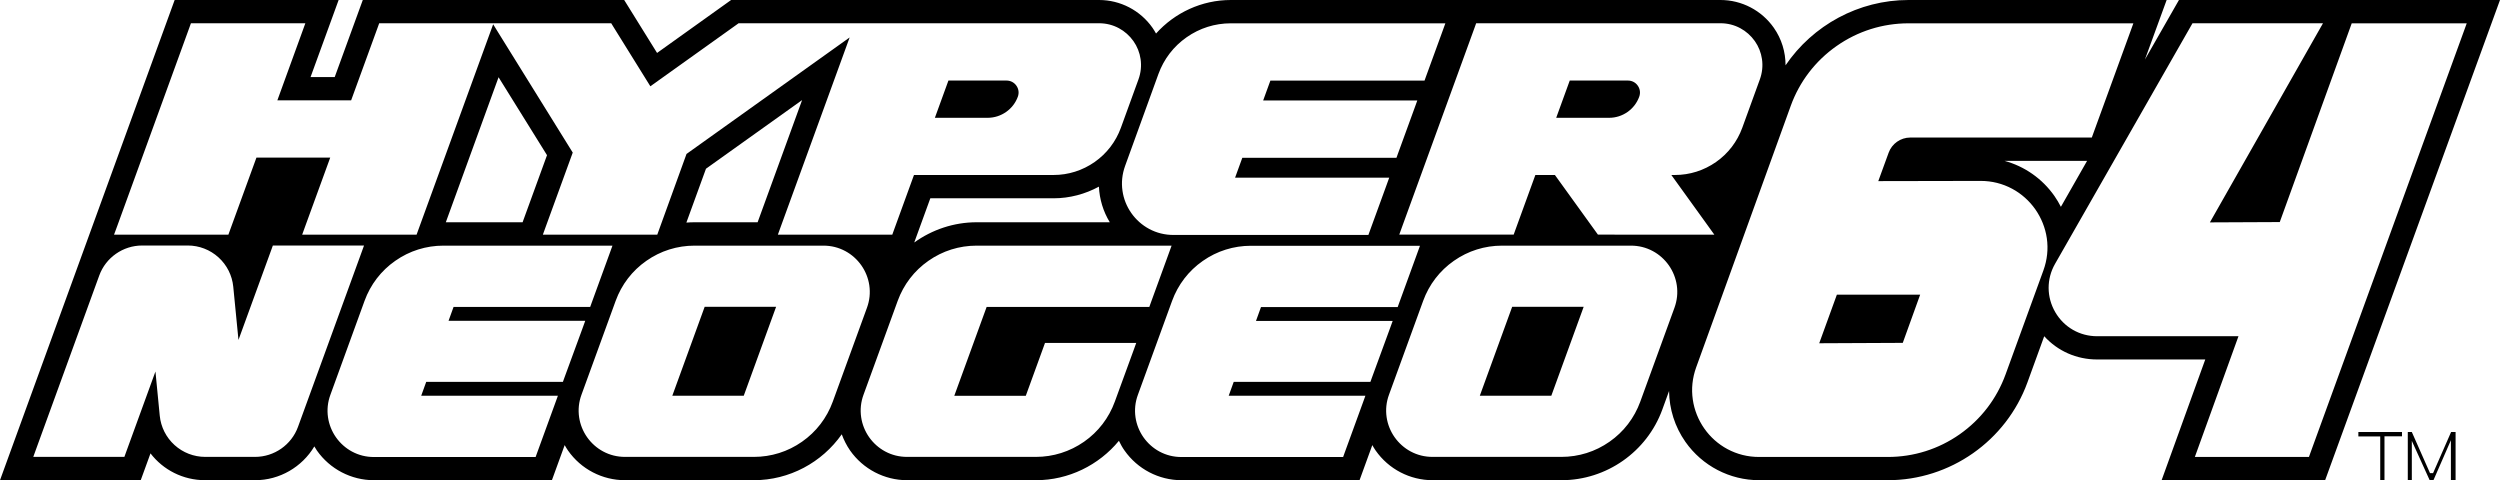 <?xml version="1.0" encoding="utf-8"?>
<!-- Generator: Adobe Illustrator 25.0.0, SVG Export Plug-In . SVG Version: 6.00 Build 0)  -->
<svg version="1.1" id="Layer_1" xmlns="http://www.w3.org/2000/svg" xmlns:xlink="http://www.w3.org/1999/xlink" x="0px" y="0px"
	 viewBox="0 0 3839 737.4" style="enable-background:new 0 0 3839 737.4;" xml:space="preserve">
<style type="text/css">
	.st0{fill:#FFFFFF;}
</style>
<g>
	<g>
		<polygon points="3621.5,670.2 3655.1,670.2 3655.1,737.4 3661.6,737.4 3661.6,670 3688.5,670 3688.5,663.4 3621.5,663.4 		"/>
		<polygon points="3736.2,726.6 3731.5,726.5 3703.6,663.4 3697.4,663.4 3697.4,737.4 3703.6,737.4 3703.6,677 3731,737.4 
			3736.8,737.4 3763.6,676 3763.6,737.4 3770.8,737.4 3770.8,663.4 3763.9,663.4 		"/>
	</g>
	<g>
		<polygon points="1032.4,607.7 1142.1,607.7 1191.8,471.1 1082.1,471.1 		"/>
		<polygon points="2793.6,527.1 2921.9,526.5 2948.6,452.5 2820.7,452.5 		"/>
		<path d="M3346,0l-52.3,91.5L3327.1,0h-396.4c-76.6,0-147,38.8-188.8,100.3c0-20.4-6-40.5-18-57.6C2705.2,16,2674.6,0,2642,0H1890
			c-44.6,0-86.1,19.5-114.8,51.5c-1.7-3-3.4-6-5.4-8.8C1751.1,16,1720.4,0,1687.8,0h-565.1L1009,81.3L958.5,0H557.1L514,118.3h-37.1
			L520,0H268.2L0,737.4h216.1l15-41.2c19.4,25.3,49.9,41.2,84,41.2h76.6c37.7,0,72.2-20.3,91-51.9c1.3,2.1,2.5,4.3,3.9,6.3
			c20,28.5,52.7,45.6,87.6,45.6h273.3l19.6-53.9c1.6,2.8,3.2,5.6,5.1,8.3c20,28.6,52.7,45.6,87.6,45.6h197.8
			c54.5,0,104.6-27.2,135-70.5c3.2,8.7,7.4,17.1,12.8,24.9c20,28.5,52.7,45.6,87.6,45.6h197.8c50.1,0,96.6-23.1,127.4-60.5
			c2.5,5.1,5.2,10.2,8.6,14.9c20,28.5,52.7,45.6,87.6,45.6h273.3l19.6-53.9c1.6,2.8,3.2,5.6,5.1,8.3c20,28.6,52.7,45.6,87.6,45.6
			h197.8c69,0,131.2-43.6,154.8-108.4l10.4-28.6c0.3,27.6,8.8,54.9,25.1,78.1c25.9,36.9,68.2,58.9,113.3,58.9H2899
			c95.5,0,181.6-60.3,214.3-150.1l25.8-71c20.6,22.7,49.6,35.7,81.2,35.7l166.1,0l-67,185.3h251.1L3839,0L3346,0z M1778.9,113.6
			c8.3-22.9,23.3-42.4,43.3-56.4s43.4-21.4,67.8-21.4h315.7h13.8l-4.7,13l-25,68.6l-2.3,6.4h-6.8h-229.9l-11.1,30.5h222.9h13.8
			l-4.7,13l-25,68.6l-2.3,6.4h-6.8h-229.9l-11.1,30.5h222.9h13.8l-4.7,13l-25,68.6l-2.3,6.4h-6.8H1802c-13.3,0-25.9-3.1-37.4-9.3
			c-10.8-5.8-20.3-14.2-27.4-24.4c-7.1-10.1-11.8-21.9-13.5-34c-1.9-12.9-0.5-25.8,4-38.3L1778.9,113.6z M179.9,347.4L290.9,42.1
			l2.3-6.4h6.8h155.1h13.8l-4.7,13l-38.3,105.4h113.3l40.8-112l2.3-6.4h6.8H744h12.3h1.5h15.9h159.5h5.4l2.8,4.6l57.3,92.2l133-95
			l2.5-1.8h3.1h167.8h7.6h6.8h15.8h352.5c10.8,0,21.1,2.6,30.4,7.6c8.8,4.7,16.5,11.6,22.3,19.8s9.6,17.8,11,27.7
			c1.5,10.5,0.4,21-3.3,31.2l-27,74.3c-7.8,21.3-21.7,39.5-40.3,52.5c-18.6,13-40.4,19.9-63.1,19.9h-214.3l-31,85.2l-2.3,6.4h-6.8
			h-155.1h-13.8l4.7-13l105.5-289.8l-250.5,178.9L1011.6,354l-2.3,6.4h-6.8H847.4h-13.8l4.7-13l41.2-113.1l-114-183.7l-8.2-13.3
			l-4.2,11.5L642,354l-2.3,6.4h-6.8H477.8H464l4.7-13L507.1,242H393.8l-40.8,112l-2.3,6.4H344H188.9h-13.8L179.9,347.4z
			 M1704.2,341.3h-204.4c-35.2,0-68.5,11.4-95.9,31.1l24.7-67.9h189.3c24.8,0,48.6-6.5,69.6-17.9
			C1688.4,305.8,1694,324.6,1704.2,341.3z M1163.4,341.3h-96.8c-4.2,0-8.4,0.2-12.6,0.5l30.1-82.7l147.6-105.4L1163.4,341.3z
			 M802.5,341.3H684.6l81-222.7L840,238.3L802.5,341.3z M457.6,655.5c-10,27.6-36.5,46.1-65.9,46.1h-76.6
			c-17.4,0-34.2-6.5-47.1-18.2s-21-27.7-22.7-45.1l-6.6-67.8l-45.4,124.7l-2.3,6.4h-6.8H64.9H51.1l4.7-13l96.6-265.5
			c10-27.6,36.5-46.1,65.9-46.1h70.1c17.4,0,34.2,6.5,47.1,18.2s21,27.7,22.7,45.1l8,81.7l50.5-138.6l2.3-6.4h6.8h119.4h13.8
			l-4.7,13L457.6,655.5z M866.7,580l-2.3,6.4h-6.8H654.5l-7.7,21.3h196.1h13.8l-4.7,13l-27.2,74.7l-2.3,6.4h-6.8H574.2
			c-12,0-23.3-2.8-33.7-8.4c-9.7-5.2-18.2-12.8-24.6-21.9c-6.4-9.1-10.6-19.7-12.2-30.6c-1.7-11.7-0.5-23.3,3.6-34.5L559.8,462
			c9.1-25,25.4-46.3,47.2-61.5c21.8-15.3,47.4-23.3,74-23.3h245.7h13.8l-4.7,13l-27.2,74.7l-2.3,6.4h-6.8H696.5l-7.7,21.3h196.1
			h13.8l-4.7,13L866.7,580z M1278.8,616.8c-9.1,25-25.4,46.3-47.2,61.5c-21.8,15.3-47.4,23.3-74,23.3H959.8c-12,0-23.3-2.8-33.7-8.4
			c-9.7-5.2-18.2-12.8-24.6-21.9c-6.4-9.1-10.6-19.7-12.2-30.6c-1.7-11.7-0.5-23.3,3.6-34.5L945.4,462c9.1-25,25.4-46.3,47.2-61.5
			c21.8-15.3,47.4-23.3,74-23.3h197.8c12,0,23.3,2.8,33.7,8.4c9.7,5.2,18.2,12.8,24.6,21.9s10.6,19.7,12.2,30.6
			c1.7,11.7,0.5,23.3-3.6,34.5L1278.8,616.8z M1711.9,616.8c-9.1,25-25.4,46.3-47.2,61.5s-47.4,23.3-74,23.3h-197.8
			c-12,0-23.3-2.8-33.7-8.4c-9.7-5.2-18.2-12.8-24.6-21.9c-6.4-9.1-10.6-19.7-12.2-30.6c-1.7-11.7-0.5-23.3,3.6-34.5l52.5-144.2
			c9.1-25,25.4-46.3,47.2-61.5c21.8-15.3,47.4-23.3,74-23.3h285.6h13.8l-4.7,13l-27.2,74.7l-2.3,6.4h-6.8h-243l-49.7,136.5h109.8
			l27.2-74.8l2.3-6.4h6.8H1731h13.8l-4.7,13L1711.9,616.8z M2106.7,580l-2.3,6.4h-6.8h-203.1l-7.7,21.3h196.1h13.8l-4.7,13
			l-27.2,74.7l-2.3,6.4h-6.8h-241.5c-12,0-23.3-2.8-33.7-8.4c-9.7-5.2-18.2-12.8-24.6-21.9c-6.4-9.1-10.6-19.7-12.2-30.6
			c-1.7-11.7-0.5-23.3,3.6-34.5l52.5-144.2c9.1-25,25.4-46.3,47.2-61.5c21.8-15.3,47.4-23.3,74-23.3h245.7h13.8l-4.7,13l-27.2,74.7
			l-2.3,6.4h-6.8h-203.1l-7.7,21.3h196.1h13.8l-4.7,13L2106.7,580z M2571.3,472.6l-52.5,144.2c-9.1,25-25.4,46.3-47.2,61.5
			c-21.8,15.3-47.4,23.3-74,23.3h-197.8c-12,0-23.3-2.8-33.7-8.4c-9.7-5.2-18.2-12.8-24.6-21.9s-10.6-19.7-12.2-30.6
			c-1.7-11.7-0.5-23.3,3.6-34.5l52.5-144.2c9.1-25,25.4-46.3,47.2-61.5c21.8-15.3,47.4-23.3,74-23.3h197.8c12,0,23.3,2.8,33.7,8.4
			c9.7,5.2,18.2,12.8,24.6,21.9c6.4,9.1,10.6,19.7,12.2,30.6C2576.6,449.7,2575.4,461.3,2571.3,472.6z M2458.7,360.3h-4.9l-2.9-4
			l-63.2-87.6h-30l-31,85.2l-2.3,6.4h-6.8h-155.1h-13.8l4.7-13l111.1-305.2l2.3-6.4h6.8H2642c10.8,0,21.1,2.6,30.4,7.6
			c8.8,4.7,16.5,11.6,22.3,19.8s9.6,17.8,11,27.7c1.5,10.5,0.4,21-3.3,31.2l-27,74.3c-7.8,21.3-21.7,39.5-40.3,52.5
			c-18.6,13-40.4,19.9-63.1,19.9h-5.5l55,76.3l11,15.3h-18.9H2458.7z M3137.8,415.4l-58.1,159.7c-13.6,37.3-37.9,69-70.4,91.8
			c-32.5,22.8-70.6,34.8-110.3,34.8h-197.9c-17.2,0-33.6-4.1-48.5-12.1c-14-7.5-26.3-18.4-35.5-31.6c-9.2-13.1-15.3-28.4-17.6-44.1
			c-2.5-16.8-0.7-33.5,5.1-49.7l145.2-401.5c13.5-37.4,37.9-69.2,70.4-92c32.5-22.8,70.7-34.9,110.5-34.9h331.5h13.8l-4.7,13
			l-56.8,156l-2.3,6.4h-6.8l-272,0c-14.8,0-28.2,9.4-33.2,23.3l-15.9,43.6l157-0.3l0.2,0c17.3,0,33.6,4.1,48.5,12.1
			c14,7.5,26.3,18.5,35.5,31.6c9.2,13.2,15.3,28.4,17.6,44.2C3145.5,382.4,3143.7,399.2,3137.8,415.4z M3205,246.9l-40.3,70.7
			c-2.9-5.7-6.2-11.3-9.9-16.6c-18.7-26.7-45.9-45.6-76.7-54H3205z M3547.9,695.3l-2.3,6.4h-6.8h-154.6h-13.8l4.7-13l62.3-172.4
			l-217.1,0c-26.8,0-50.8-13.8-64.3-37c-13.4-23.2-13.5-50.9-0.3-74.1L3364,40.6l2.8-4.9h5.6h178.2h16.6l-8.2,14.4l-165.5,291.4
			l107.3-0.5L3609,42.2l2.3-6.4h6.8h156h13.8l-4.7,13L3547.9,695.3z"/>
		<polygon points="2272.4,607.7 2382.2,607.7 2431.9,471.1 2322.1,471.1 		"/>
		<path d="M1563,148.5c2.1-5.7,1.3-11.9-2.2-16.9c-3.5-5-9-7.9-15.1-7.9h-89.3l-20.8,57.2h81.3C1537.4,180.8,1556,167.8,1563,148.5z
			"/>
		<path d="M2499.8,123.7h-89.3l-20.8,57.2h81.3c20.6,0,39.2-13,46.2-32.4c2.1-5.7,1.3-11.9-2.2-16.9
			C2511.5,126.5,2505.9,123.7,2499.8,123.7z"/>
	</g>
</g>
</svg>
